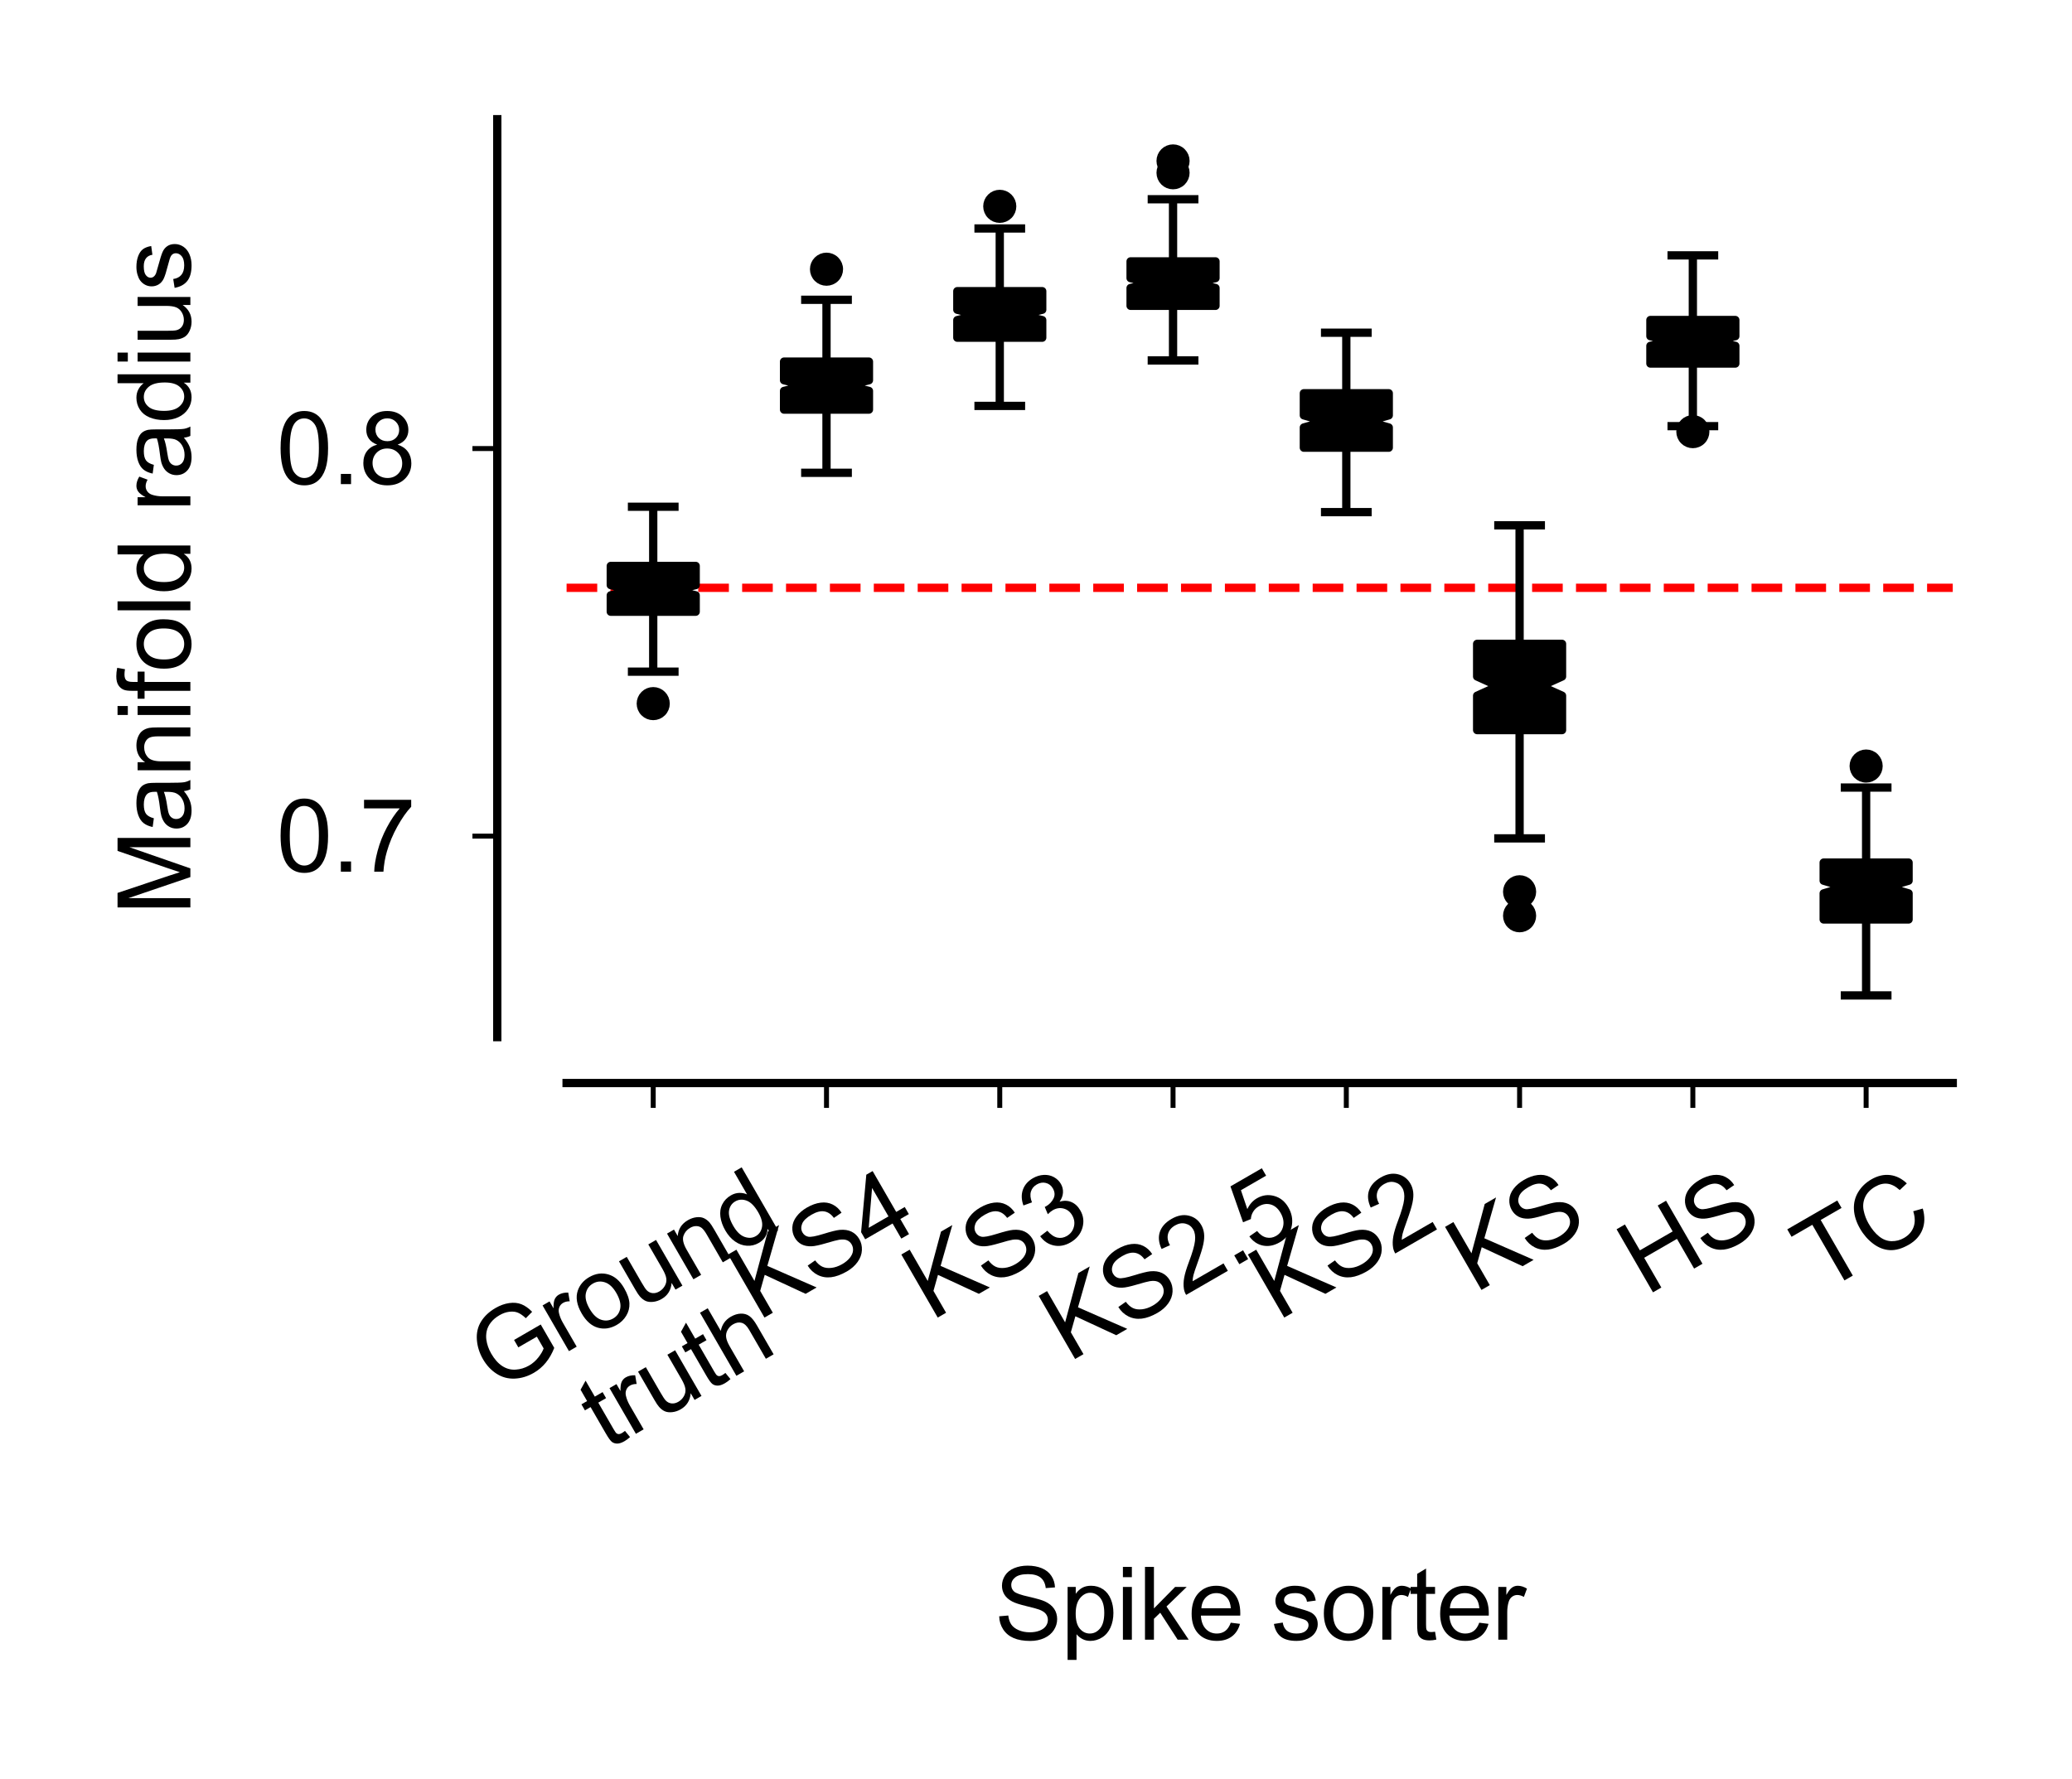 <?xml version="1.0" encoding="utf-8" standalone="no"?>
<!DOCTYPE svg PUBLIC "-//W3C//DTD SVG 1.1//EN"
  "http://www.w3.org/Graphics/SVG/1.1/DTD/svg11.dtd">
<svg xmlns:xlink="http://www.w3.org/1999/xlink" width="125.112pt" height="107.426pt" viewBox="0 0 125.112 107.426" xmlns="http://www.w3.org/2000/svg" version="1.1">
 <defs>
  <style type="text/css">*{stroke-linejoin: round; stroke-linecap: butt}</style>
 </defs>
 <g id="figure_1">
  <g id="patch_1">
   <path d="M 0 107.426 
L 125.112 107.426 
L 125.112 0 
L 0 0 
L 0 107.426 
z
" style="fill: none"/>
  </g>
  <g id="axes_1">
   <g id="patch_2">
    <path d="M 34.212 62.64 
L 117.912 62.64 
L 117.912 7.2 
L 34.212 7.2 
L 34.212 62.64 
z
" style="fill: none"/>
   </g>
   <g id="matplotlib.axis_1">
    <g id="xtick_1">
     <g id="line2d_1">
      <defs>
       <path id="mae235dacd7" d="M 0 0 
L 0 1.5 
" style="stroke: #000000; stroke-width: 0.3"/>
      </defs>
      <g>
       <use xlink:href="#mae235dacd7" x="39.443" y="65.412" style="stroke: #000000; stroke-width: 0.3"/>
      </g>
     </g>
     <g id="text_1">
      <!-- Ground -->
      <g transform="translate(29.967 84.137) rotate(-30) scale(0.06 -0.06)">
       <defs>
        <path id="ArialMT-47" d="M 2638 1797 
L 2638 2334 
L 4578 2338 
L 4578 638 
Q 4131 281 3656 101 
Q 3181 -78 2681 -78 
Q 2006 -78 1454 211 
Q 903 500 622 1047 
Q 341 1594 341 2269 
Q 341 2938 620 3517 
Q 900 4097 1425 4378 
Q 1950 4659 2634 4659 
Q 3131 4659 3532 4498 
Q 3934 4338 4162 4050 
Q 4391 3763 4509 3300 
L 3963 3150 
Q 3859 3500 3706 3700 
Q 3553 3900 3268 4020 
Q 2984 4141 2638 4141 
Q 2222 4141 1919 4014 
Q 1616 3888 1430 3681 
Q 1244 3475 1141 3228 
Q 966 2803 966 2306 
Q 966 1694 1177 1281 
Q 1388 869 1791 669 
Q 2194 469 2647 469 
Q 3041 469 3416 620 
Q 3791 772 3984 944 
L 3984 1797 
L 2638 1797 
z
" transform="scale(0.016)"/>
        <path id="ArialMT-72" d="M 416 0 
L 416 3319 
L 922 3319 
L 922 2816 
Q 1116 3169 1280 3281 
Q 1444 3394 1641 3394 
Q 1925 3394 2219 3213 
L 2025 2691 
Q 1819 2813 1613 2813 
Q 1428 2813 1281 2702 
Q 1134 2591 1072 2394 
Q 978 2094 978 1738 
L 978 0 
L 416 0 
z
" transform="scale(0.016)"/>
        <path id="ArialMT-6f" d="M 213 1659 
Q 213 2581 725 3025 
Q 1153 3394 1769 3394 
Q 2453 3394 2887 2945 
Q 3322 2497 3322 1706 
Q 3322 1066 3130 698 
Q 2938 331 2570 128 
Q 2203 -75 1769 -75 
Q 1072 -75 642 372 
Q 213 819 213 1659 
z
M 791 1659 
Q 791 1022 1069 705 
Q 1347 388 1769 388 
Q 2188 388 2466 706 
Q 2744 1025 2744 1678 
Q 2744 2294 2464 2611 
Q 2184 2928 1769 2928 
Q 1347 2928 1069 2612 
Q 791 2297 791 1659 
z
" transform="scale(0.016)"/>
        <path id="ArialMT-75" d="M 2597 0 
L 2597 488 
Q 2209 -75 1544 -75 
Q 1250 -75 995 37 
Q 741 150 617 320 
Q 494 491 444 738 
Q 409 903 409 1263 
L 409 3319 
L 972 3319 
L 972 1478 
Q 972 1038 1006 884 
Q 1059 663 1231 536 
Q 1403 409 1656 409 
Q 1909 409 2131 539 
Q 2353 669 2445 892 
Q 2538 1116 2538 1541 
L 2538 3319 
L 3100 3319 
L 3100 0 
L 2597 0 
z
" transform="scale(0.016)"/>
        <path id="ArialMT-6e" d="M 422 0 
L 422 3319 
L 928 3319 
L 928 2847 
Q 1294 3394 1984 3394 
Q 2284 3394 2536 3286 
Q 2788 3178 2913 3003 
Q 3038 2828 3088 2588 
Q 3119 2431 3119 2041 
L 3119 0 
L 2556 0 
L 2556 2019 
Q 2556 2363 2490 2533 
Q 2425 2703 2258 2804 
Q 2091 2906 1866 2906 
Q 1506 2906 1245 2678 
Q 984 2450 984 1813 
L 984 0 
L 422 0 
z
" transform="scale(0.016)"/>
        <path id="ArialMT-64" d="M 2575 0 
L 2575 419 
Q 2259 -75 1647 -75 
Q 1250 -75 917 144 
Q 584 363 401 755 
Q 219 1147 219 1656 
Q 219 2153 384 2558 
Q 550 2963 881 3178 
Q 1213 3394 1622 3394 
Q 1922 3394 2156 3267 
Q 2391 3141 2538 2938 
L 2538 4581 
L 3097 4581 
L 3097 0 
L 2575 0 
z
M 797 1656 
Q 797 1019 1065 703 
Q 1334 388 1700 388 
Q 2069 388 2326 689 
Q 2584 991 2584 1609 
Q 2584 2291 2321 2609 
Q 2059 2928 1675 2928 
Q 1300 2928 1048 2622 
Q 797 2316 797 1656 
z
" transform="scale(0.016)"/>
       </defs>
       <use xlink:href="#ArialMT-47"/>
       <use xlink:href="#ArialMT-72" x="77.783"/>
       <use xlink:href="#ArialMT-6f" x="111.084"/>
       <use xlink:href="#ArialMT-75" x="166.699"/>
       <use xlink:href="#ArialMT-6e" x="222.314"/>
       <use xlink:href="#ArialMT-64" x="277.93"/>
      </g>
      <!-- truth -->
      <g transform="translate(36.607 87.631) rotate(-30) scale(0.06 -0.06)">
       <defs>
        <path id="ArialMT-74" d="M 1650 503 
L 1731 6 
Q 1494 -44 1306 -44 
Q 1000 -44 831 53 
Q 663 150 594 308 
Q 525 466 525 972 
L 525 2881 
L 113 2881 
L 113 3319 
L 525 3319 
L 525 4141 
L 1084 4478 
L 1084 3319 
L 1650 3319 
L 1650 2881 
L 1084 2881 
L 1084 941 
Q 1084 700 1114 631 
Q 1144 563 1211 522 
Q 1278 481 1403 481 
Q 1497 481 1650 503 
z
" transform="scale(0.016)"/>
        <path id="ArialMT-68" d="M 422 0 
L 422 4581 
L 984 4581 
L 984 2938 
Q 1378 3394 1978 3394 
Q 2347 3394 2619 3248 
Q 2891 3103 3008 2847 
Q 3125 2591 3125 2103 
L 3125 0 
L 2563 0 
L 2563 2103 
Q 2563 2525 2380 2717 
Q 2197 2909 1863 2909 
Q 1613 2909 1392 2779 
Q 1172 2650 1078 2428 
Q 984 2206 984 1816 
L 984 0 
L 422 0 
z
" transform="scale(0.016)"/>
       </defs>
       <use xlink:href="#ArialMT-74"/>
       <use xlink:href="#ArialMT-72" x="27.783"/>
       <use xlink:href="#ArialMT-75" x="61.084"/>
       <use xlink:href="#ArialMT-74" x="116.699"/>
       <use xlink:href="#ArialMT-68" x="144.482"/>
      </g>
     </g>
    </g>
    <g id="xtick_2">
     <g id="line2d_2">
      <g>
       <use xlink:href="#mae235dacd7" x="49.906" y="65.412" style="stroke: #000000; stroke-width: 0.3"/>
      </g>
     </g>
     <g id="text_2">
      <!-- KS4 -->
      <g transform="translate(45.771 79.802) rotate(-30) scale(0.06 -0.06)">
       <defs>
        <path id="ArialMT-4b" d="M 469 0 
L 469 4581 
L 1075 4581 
L 1075 2309 
L 3350 4581 
L 4172 4581 
L 2250 2725 
L 4256 0 
L 3456 0 
L 1825 2319 
L 1075 1588 
L 1075 0 
L 469 0 
z
" transform="scale(0.016)"/>
        <path id="ArialMT-53" d="M 288 1472 
L 859 1522 
Q 900 1178 1048 958 
Q 1197 738 1509 602 
Q 1822 466 2213 466 
Q 2559 466 2825 569 
Q 3091 672 3220 851 
Q 3350 1031 3350 1244 
Q 3350 1459 3225 1620 
Q 3100 1781 2813 1891 
Q 2628 1963 1997 2114 
Q 1366 2266 1113 2400 
Q 784 2572 623 2826 
Q 463 3081 463 3397 
Q 463 3744 659 4045 
Q 856 4347 1234 4503 
Q 1613 4659 2075 4659 
Q 2584 4659 2973 4495 
Q 3363 4331 3572 4012 
Q 3781 3694 3797 3291 
L 3216 3247 
Q 3169 3681 2898 3903 
Q 2628 4125 2100 4125 
Q 1550 4125 1298 3923 
Q 1047 3722 1047 3438 
Q 1047 3191 1225 3031 
Q 1400 2872 2139 2705 
Q 2878 2538 3153 2413 
Q 3553 2228 3743 1945 
Q 3934 1663 3934 1294 
Q 3934 928 3725 604 
Q 3516 281 3123 101 
Q 2731 -78 2241 -78 
Q 1619 -78 1198 103 
Q 778 284 539 648 
Q 300 1013 288 1472 
z
" transform="scale(0.016)"/>
        <path id="ArialMT-34" d="M 2069 0 
L 2069 1097 
L 81 1097 
L 81 1613 
L 2172 4581 
L 2631 4581 
L 2631 1613 
L 3250 1613 
L 3250 1097 
L 2631 1097 
L 2631 0 
L 2069 0 
z
M 2069 1613 
L 2069 3678 
L 634 1613 
L 2069 1613 
z
" transform="scale(0.016)"/>
       </defs>
       <use xlink:href="#ArialMT-4b"/>
       <use xlink:href="#ArialMT-53" x="66.699"/>
       <use xlink:href="#ArialMT-34" x="133.398"/>
      </g>
     </g>
    </g>
    <g id="xtick_3">
     <g id="line2d_3">
      <g>
       <use xlink:href="#mae235dacd7" x="60.368" y="65.412" style="stroke: #000000; stroke-width: 0.3"/>
      </g>
     </g>
     <g id="text_3">
      <!-- KS3 -->
      <g transform="translate(56.233 79.802) rotate(-30) scale(0.06 -0.06)">
       <defs>
        <path id="ArialMT-33" d="M 269 1209 
L 831 1284 
Q 928 806 1161 595 
Q 1394 384 1728 384 
Q 2125 384 2398 659 
Q 2672 934 2672 1341 
Q 2672 1728 2419 1979 
Q 2166 2231 1775 2231 
Q 1616 2231 1378 2169 
L 1441 2663 
Q 1497 2656 1531 2656 
Q 1891 2656 2178 2843 
Q 2466 3031 2466 3422 
Q 2466 3731 2256 3934 
Q 2047 4138 1716 4138 
Q 1388 4138 1169 3931 
Q 950 3725 888 3313 
L 325 3413 
Q 428 3978 793 4289 
Q 1159 4600 1703 4600 
Q 2078 4600 2393 4439 
Q 2709 4278 2876 4000 
Q 3044 3722 3044 3409 
Q 3044 3113 2884 2869 
Q 2725 2625 2413 2481 
Q 2819 2388 3044 2092 
Q 3269 1797 3269 1353 
Q 3269 753 2831 336 
Q 2394 -81 1725 -81 
Q 1122 -81 723 278 
Q 325 638 269 1209 
z
" transform="scale(0.016)"/>
       </defs>
       <use xlink:href="#ArialMT-4b"/>
       <use xlink:href="#ArialMT-53" x="66.699"/>
       <use xlink:href="#ArialMT-33" x="133.398"/>
      </g>
     </g>
    </g>
    <g id="xtick_4">
     <g id="line2d_4">
      <g>
       <use xlink:href="#mae235dacd7" x="70.831" y="65.412" style="stroke: #000000; stroke-width: 0.3"/>
      </g>
     </g>
     <g id="text_4">
      <!-- KS2.5 -->
      <g transform="translate(64.529 82.303) rotate(-30) scale(0.06 -0.06)">
       <defs>
        <path id="ArialMT-32" d="M 3222 541 
L 3222 0 
L 194 0 
Q 188 203 259 391 
Q 375 700 629 1000 
Q 884 1300 1366 1694 
Q 2113 2306 2375 2664 
Q 2638 3022 2638 3341 
Q 2638 3675 2398 3904 
Q 2159 4134 1775 4134 
Q 1369 4134 1125 3890 
Q 881 3647 878 3216 
L 300 3275 
Q 359 3922 746 4261 
Q 1134 4600 1788 4600 
Q 2447 4600 2831 4234 
Q 3216 3869 3216 3328 
Q 3216 3053 3103 2787 
Q 2991 2522 2730 2228 
Q 2469 1934 1863 1422 
Q 1356 997 1212 845 
Q 1069 694 975 541 
L 3222 541 
z
" transform="scale(0.016)"/>
        <path id="ArialMT-2e" d="M 581 0 
L 581 641 
L 1222 641 
L 1222 0 
L 581 0 
z
" transform="scale(0.016)"/>
        <path id="ArialMT-35" d="M 266 1200 
L 856 1250 
Q 922 819 1161 601 
Q 1400 384 1738 384 
Q 2144 384 2425 690 
Q 2706 997 2706 1503 
Q 2706 1984 2436 2262 
Q 2166 2541 1728 2541 
Q 1456 2541 1237 2417 
Q 1019 2294 894 2097 
L 366 2166 
L 809 4519 
L 3088 4519 
L 3088 3981 
L 1259 3981 
L 1013 2750 
Q 1425 3038 1878 3038 
Q 2478 3038 2890 2622 
Q 3303 2206 3303 1553 
Q 3303 931 2941 478 
Q 2500 -78 1738 -78 
Q 1113 -78 717 272 
Q 322 622 266 1200 
z
" transform="scale(0.016)"/>
       </defs>
       <use xlink:href="#ArialMT-4b"/>
       <use xlink:href="#ArialMT-53" x="66.699"/>
       <use xlink:href="#ArialMT-32" x="133.398"/>
       <use xlink:href="#ArialMT-2e" x="189.014"/>
       <use xlink:href="#ArialMT-35" x="216.797"/>
      </g>
     </g>
    </g>
    <g id="xtick_5">
     <g id="line2d_5">
      <g>
       <use xlink:href="#mae235dacd7" x="81.293" y="65.412" style="stroke: #000000; stroke-width: 0.3"/>
      </g>
     </g>
     <g id="text_5">
      <!-- KS2 -->
      <g transform="translate(77.158 79.802) rotate(-30) scale(0.06 -0.06)">
       <use xlink:href="#ArialMT-4b"/>
       <use xlink:href="#ArialMT-53" x="66.699"/>
       <use xlink:href="#ArialMT-32" x="133.398"/>
      </g>
     </g>
    </g>
    <g id="xtick_6">
     <g id="line2d_6">
      <g>
       <use xlink:href="#mae235dacd7" x="91.756" y="65.412" style="stroke: #000000; stroke-width: 0.3"/>
      </g>
     </g>
     <g id="text_6">
      <!-- KS -->
      <g transform="translate(89.065 78.133) rotate(-30) scale(0.06 -0.06)">
       <use xlink:href="#ArialMT-4b"/>
       <use xlink:href="#ArialMT-53" x="66.699"/>
      </g>
     </g>
    </g>
    <g id="xtick_7">
     <g id="line2d_7">
      <g>
       <use xlink:href="#mae235dacd7" x="102.218" y="65.412" style="stroke: #000000; stroke-width: 0.3"/>
      </g>
     </g>
     <g id="text_7">
      <!-- HS -->
      <g transform="translate(99.385 78.299) rotate(-30) scale(0.06 -0.06)">
       <defs>
        <path id="ArialMT-48" d="M 513 0 
L 513 4581 
L 1119 4581 
L 1119 2700 
L 3500 2700 
L 3500 4581 
L 4106 4581 
L 4106 0 
L 3500 0 
L 3500 2159 
L 1119 2159 
L 1119 0 
L 513 0 
z
" transform="scale(0.016)"/>
       </defs>
       <use xlink:href="#ArialMT-48"/>
       <use xlink:href="#ArialMT-53" x="72.217"/>
      </g>
     </g>
    </g>
    <g id="xtick_8">
     <g id="line2d_8">
      <g>
       <use xlink:href="#mae235dacd7" x="112.681" y="65.412" style="stroke: #000000; stroke-width: 0.3"/>
      </g>
     </g>
     <g id="text_8">
      <!-- TC -->
      <g transform="translate(109.993 78.13) rotate(-30) scale(0.06 -0.06)">
       <defs>
        <path id="ArialMT-54" d="M 1659 0 
L 1659 4041 
L 150 4041 
L 150 4581 
L 3781 4581 
L 3781 4041 
L 2266 4041 
L 2266 0 
L 1659 0 
z
" transform="scale(0.016)"/>
        <path id="ArialMT-43" d="M 3763 1606 
L 4369 1453 
Q 4178 706 3683 314 
Q 3188 -78 2472 -78 
Q 1731 -78 1267 223 
Q 803 525 561 1097 
Q 319 1669 319 2325 
Q 319 3041 592 3573 
Q 866 4106 1370 4382 
Q 1875 4659 2481 4659 
Q 3169 4659 3637 4309 
Q 4106 3959 4291 3325 
L 3694 3184 
Q 3534 3684 3231 3912 
Q 2928 4141 2469 4141 
Q 1941 4141 1586 3887 
Q 1231 3634 1087 3207 
Q 944 2781 944 2328 
Q 944 1744 1114 1308 
Q 1284 872 1643 656 
Q 2003 441 2422 441 
Q 2931 441 3284 734 
Q 3638 1028 3763 1606 
z
" transform="scale(0.016)"/>
       </defs>
       <use xlink:href="#ArialMT-54"/>
       <use xlink:href="#ArialMT-43" x="61.084"/>
      </g>
     </g>
    </g>
    <g id="text_9">
     <!-- Spike sorter -->
     <g transform="translate(60.057 99.033) scale(0.06 -0.06)">
      <defs>
       <path id="ArialMT-70" d="M 422 -1272 
L 422 3319 
L 934 3319 
L 934 2888 
Q 1116 3141 1344 3267 
Q 1572 3394 1897 3394 
Q 2322 3394 2647 3175 
Q 2972 2956 3137 2557 
Q 3303 2159 3303 1684 
Q 3303 1175 3120 767 
Q 2938 359 2589 142 
Q 2241 -75 1856 -75 
Q 1575 -75 1351 44 
Q 1128 163 984 344 
L 984 -1272 
L 422 -1272 
z
M 931 1641 
Q 931 1000 1190 694 
Q 1450 388 1819 388 
Q 2194 388 2461 705 
Q 2728 1022 2728 1688 
Q 2728 2322 2467 2637 
Q 2206 2953 1844 2953 
Q 1484 2953 1207 2617 
Q 931 2281 931 1641 
z
" transform="scale(0.016)"/>
       <path id="ArialMT-69" d="M 425 3934 
L 425 4581 
L 988 4581 
L 988 3934 
L 425 3934 
z
M 425 0 
L 425 3319 
L 988 3319 
L 988 0 
L 425 0 
z
" transform="scale(0.016)"/>
       <path id="ArialMT-6b" d="M 425 0 
L 425 4581 
L 988 4581 
L 988 1969 
L 2319 3319 
L 3047 3319 
L 1778 2088 
L 3175 0 
L 2481 0 
L 1384 1697 
L 988 1316 
L 988 0 
L 425 0 
z
" transform="scale(0.016)"/>
       <path id="ArialMT-65" d="M 2694 1069 
L 3275 997 
Q 3138 488 2766 206 
Q 2394 -75 1816 -75 
Q 1088 -75 661 373 
Q 234 822 234 1631 
Q 234 2469 665 2931 
Q 1097 3394 1784 3394 
Q 2450 3394 2872 2941 
Q 3294 2488 3294 1666 
Q 3294 1616 3291 1516 
L 816 1516 
Q 847 969 1125 678 
Q 1403 388 1819 388 
Q 2128 388 2347 550 
Q 2566 713 2694 1069 
z
M 847 1978 
L 2700 1978 
Q 2663 2397 2488 2606 
Q 2219 2931 1791 2931 
Q 1403 2931 1139 2672 
Q 875 2413 847 1978 
z
" transform="scale(0.016)"/>
       <path id="ArialMT-20" transform="scale(0.016)"/>
       <path id="ArialMT-73" d="M 197 991 
L 753 1078 
Q 800 744 1014 566 
Q 1228 388 1613 388 
Q 2000 388 2187 545 
Q 2375 703 2375 916 
Q 2375 1106 2209 1216 
Q 2094 1291 1634 1406 
Q 1016 1563 777 1677 
Q 538 1791 414 1992 
Q 291 2194 291 2438 
Q 291 2659 392 2848 
Q 494 3038 669 3163 
Q 800 3259 1026 3326 
Q 1253 3394 1513 3394 
Q 1903 3394 2198 3281 
Q 2494 3169 2634 2976 
Q 2775 2784 2828 2463 
L 2278 2388 
Q 2241 2644 2061 2787 
Q 1881 2931 1553 2931 
Q 1166 2931 1000 2803 
Q 834 2675 834 2503 
Q 834 2394 903 2306 
Q 972 2216 1119 2156 
Q 1203 2125 1616 2013 
Q 2213 1853 2448 1751 
Q 2684 1650 2818 1456 
Q 2953 1263 2953 975 
Q 2953 694 2789 445 
Q 2625 197 2315 61 
Q 2006 -75 1616 -75 
Q 969 -75 630 194 
Q 291 463 197 991 
z
" transform="scale(0.016)"/>
      </defs>
      <use xlink:href="#ArialMT-53"/>
      <use xlink:href="#ArialMT-70" x="66.699"/>
      <use xlink:href="#ArialMT-69" x="122.314"/>
      <use xlink:href="#ArialMT-6b" x="144.531"/>
      <use xlink:href="#ArialMT-65" x="194.531"/>
      <use xlink:href="#ArialMT-20" x="250.146"/>
      <use xlink:href="#ArialMT-73" x="277.93"/>
      <use xlink:href="#ArialMT-6f" x="327.93"/>
      <use xlink:href="#ArialMT-72" x="383.545"/>
      <use xlink:href="#ArialMT-74" x="416.846"/>
      <use xlink:href="#ArialMT-65" x="444.629"/>
      <use xlink:href="#ArialMT-72" x="500.244"/>
     </g>
    </g>
   </g>
   <g id="matplotlib.axis_2">
    <g id="ytick_1">
     <g id="line2d_9">
      <defs>
       <path id="m7bc26a3768" d="M 0 0 
L -1.5 0 
" style="stroke: #000000; stroke-width: 0.3"/>
      </defs>
      <g>
       <use xlink:href="#m7bc26a3768" x="30.027" y="50.498" style="stroke: #000000; stroke-width: 0.3"/>
      </g>
     </g>
     <g id="text_10">
      <!-- 0.7 -->
      <g transform="translate(16.687 52.646) scale(0.06 -0.06)">
       <defs>
        <path id="ArialMT-30" d="M 266 2259 
Q 266 3072 433 3567 
Q 600 4063 929 4331 
Q 1259 4600 1759 4600 
Q 2128 4600 2406 4451 
Q 2684 4303 2865 4023 
Q 3047 3744 3150 3342 
Q 3253 2941 3253 2259 
Q 3253 1453 3087 958 
Q 2922 463 2592 192 
Q 2263 -78 1759 -78 
Q 1097 -78 719 397 
Q 266 969 266 2259 
z
M 844 2259 
Q 844 1131 1108 757 
Q 1372 384 1759 384 
Q 2147 384 2411 759 
Q 2675 1134 2675 2259 
Q 2675 3391 2411 3762 
Q 2147 4134 1753 4134 
Q 1366 4134 1134 3806 
Q 844 3388 844 2259 
z
" transform="scale(0.016)"/>
        <path id="ArialMT-37" d="M 303 3981 
L 303 4522 
L 3269 4522 
L 3269 4084 
Q 2831 3619 2401 2847 
Q 1972 2075 1738 1259 
Q 1569 684 1522 0 
L 944 0 
Q 953 541 1156 1306 
Q 1359 2072 1739 2783 
Q 2119 3494 2547 3981 
L 303 3981 
z
" transform="scale(0.016)"/>
       </defs>
       <use xlink:href="#ArialMT-30"/>
       <use xlink:href="#ArialMT-2e" x="55.615"/>
       <use xlink:href="#ArialMT-37" x="83.398"/>
      </g>
     </g>
    </g>
    <g id="ytick_2">
     <g id="line2d_10">
      <g>
       <use xlink:href="#m7bc26a3768" x="30.027" y="27.092" style="stroke: #000000; stroke-width: 0.3"/>
      </g>
     </g>
     <g id="text_11">
      <!-- 0.8 -->
      <g transform="translate(16.687 29.239) scale(0.06 -0.06)">
       <defs>
        <path id="ArialMT-38" d="M 1131 2484 
Q 781 2613 612 2850 
Q 444 3088 444 3419 
Q 444 3919 803 4259 
Q 1163 4600 1759 4600 
Q 2359 4600 2725 4251 
Q 3091 3903 3091 3403 
Q 3091 3084 2923 2848 
Q 2756 2613 2416 2484 
Q 2838 2347 3058 2040 
Q 3278 1734 3278 1309 
Q 3278 722 2862 322 
Q 2447 -78 1769 -78 
Q 1091 -78 675 323 
Q 259 725 259 1325 
Q 259 1772 486 2073 
Q 713 2375 1131 2484 
z
M 1019 3438 
Q 1019 3113 1228 2906 
Q 1438 2700 1772 2700 
Q 2097 2700 2305 2904 
Q 2513 3109 2513 3406 
Q 2513 3716 2298 3927 
Q 2084 4138 1766 4138 
Q 1444 4138 1231 3931 
Q 1019 3725 1019 3438 
z
M 838 1322 
Q 838 1081 952 856 
Q 1066 631 1291 507 
Q 1516 384 1775 384 
Q 2178 384 2440 643 
Q 2703 903 2703 1303 
Q 2703 1709 2433 1975 
Q 2163 2241 1756 2241 
Q 1359 2241 1098 1978 
Q 838 1716 838 1322 
z
" transform="scale(0.016)"/>
       </defs>
       <use xlink:href="#ArialMT-30"/>
       <use xlink:href="#ArialMT-2e" x="55.615"/>
       <use xlink:href="#ArialMT-38" x="83.398"/>
      </g>
     </g>
    </g>
    <g id="text_12">
     <!-- Manifold radius -->
     <g transform="translate(11.495 55.262) rotate(-90) scale(0.06 -0.06)">
      <defs>
       <path id="ArialMT-4d" d="M 475 0 
L 475 4581 
L 1388 4581 
L 2472 1338 
Q 2622 884 2691 659 
Q 2769 909 2934 1394 
L 4031 4581 
L 4847 4581 
L 4847 0 
L 4263 0 
L 4263 3834 
L 2931 0 
L 2384 0 
L 1059 3900 
L 1059 0 
L 475 0 
z
" transform="scale(0.016)"/>
       <path id="ArialMT-61" d="M 2588 409 
Q 2275 144 1986 34 
Q 1697 -75 1366 -75 
Q 819 -75 525 192 
Q 231 459 231 875 
Q 231 1119 342 1320 
Q 453 1522 633 1644 
Q 813 1766 1038 1828 
Q 1203 1872 1538 1913 
Q 2219 1994 2541 2106 
Q 2544 2222 2544 2253 
Q 2544 2597 2384 2738 
Q 2169 2928 1744 2928 
Q 1347 2928 1158 2789 
Q 969 2650 878 2297 
L 328 2372 
Q 403 2725 575 2942 
Q 747 3159 1072 3276 
Q 1397 3394 1825 3394 
Q 2250 3394 2515 3294 
Q 2781 3194 2906 3042 
Q 3031 2891 3081 2659 
Q 3109 2516 3109 2141 
L 3109 1391 
Q 3109 606 3145 398 
Q 3181 191 3288 0 
L 2700 0 
Q 2613 175 2588 409 
z
M 2541 1666 
Q 2234 1541 1622 1453 
Q 1275 1403 1131 1340 
Q 988 1278 909 1158 
Q 831 1038 831 891 
Q 831 666 1001 516 
Q 1172 366 1500 366 
Q 1825 366 2078 508 
Q 2331 650 2450 897 
Q 2541 1088 2541 1459 
L 2541 1666 
z
" transform="scale(0.016)"/>
       <path id="ArialMT-66" d="M 556 0 
L 556 2881 
L 59 2881 
L 59 3319 
L 556 3319 
L 556 3672 
Q 556 4006 616 4169 
Q 697 4388 901 4523 
Q 1106 4659 1475 4659 
Q 1713 4659 2000 4603 
L 1916 4113 
Q 1741 4144 1584 4144 
Q 1328 4144 1222 4034 
Q 1116 3925 1116 3625 
L 1116 3319 
L 1763 3319 
L 1763 2881 
L 1116 2881 
L 1116 0 
L 556 0 
z
" transform="scale(0.016)"/>
       <path id="ArialMT-6c" d="M 409 0 
L 409 4581 
L 972 4581 
L 972 0 
L 409 0 
z
" transform="scale(0.016)"/>
      </defs>
      <use xlink:href="#ArialMT-4d"/>
      <use xlink:href="#ArialMT-61" x="83.301"/>
      <use xlink:href="#ArialMT-6e" x="138.916"/>
      <use xlink:href="#ArialMT-69" x="194.531"/>
      <use xlink:href="#ArialMT-66" x="216.748"/>
      <use xlink:href="#ArialMT-6f" x="244.531"/>
      <use xlink:href="#ArialMT-6c" x="300.146"/>
      <use xlink:href="#ArialMT-64" x="322.363"/>
      <use xlink:href="#ArialMT-20" x="377.979"/>
      <use xlink:href="#ArialMT-72" x="405.762"/>
      <use xlink:href="#ArialMT-61" x="439.062"/>
      <use xlink:href="#ArialMT-64" x="494.678"/>
      <use xlink:href="#ArialMT-69" x="550.293"/>
      <use xlink:href="#ArialMT-75" x="572.51"/>
      <use xlink:href="#ArialMT-73" x="628.125"/>
     </g>
    </g>
   </g>
   <g id="LineCollection_1">
    <path d="M 34.212 35.503 
L 117.912 35.503 
" clip-path="url(#p0dcf4e0f41)" style="fill: none; stroke-dasharray: 1.85,0.8; stroke-dashoffset: 0; stroke: #ff0000; stroke-width: 0.5"/>
   </g>
   <g id="patch_3">
    <path d="M 36.88 36.946 
L 42.007 36.946 
L 42.007 35.953 
L 40.725 35.646 
L 42.007 35.339 
L 42.007 34.18 
L 36.88 34.18 
L 36.88 35.339 
L 38.162 35.646 
L 36.88 35.953 
L 36.88 36.946 
z
" clip-path="url(#p0dcf4e0f41)" style="stroke: #000000; stroke-width: 0.5; stroke-linejoin: miter"/>
   </g>
   <g id="line2d_11">
    <path d="M 39.443 36.946 
L 39.443 40.565 
" clip-path="url(#p0dcf4e0f41)" style="fill: none; stroke: #000000; stroke-width: 0.5"/>
   </g>
   <g id="line2d_12">
    <path d="M 39.443 34.18 
L 39.443 30.606 
" clip-path="url(#p0dcf4e0f41)" style="fill: none; stroke: #000000; stroke-width: 0.5"/>
   </g>
   <g id="line2d_13">
    <path d="M 38.162 40.565 
L 40.725 40.565 
" clip-path="url(#p0dcf4e0f41)" style="fill: none; stroke: #000000; stroke-width: 0.5; stroke-linecap: square"/>
   </g>
   <g id="line2d_14">
    <path d="M 38.162 30.606 
L 40.725 30.606 
" clip-path="url(#p0dcf4e0f41)" style="fill: none; stroke: #000000; stroke-width: 0.5; stroke-linecap: square"/>
   </g>
   <g id="line2d_15">
    <defs>
     <path id="m5a934c8a94" d="M 0 0.75 
C 0.199 0.75 0.39 0.671 0.53 0.53 
C 0.671 0.39 0.75 0.199 0.75 0 
C 0.75 -0.199 0.671 -0.39 0.53 -0.53 
C 0.39 -0.671 0.199 -0.75 0 -0.75 
C -0.199 -0.75 -0.39 -0.671 -0.53 -0.53 
C -0.671 -0.39 -0.75 -0.199 -0.75 0 
C -0.75 0.199 -0.671 0.39 -0.53 0.53 
C -0.39 0.671 -0.199 0.75 0 0.75 
z
" style="stroke: #000000; stroke-width: 0.5"/>
    </defs>
    <g clip-path="url(#p0dcf4e0f41)">
     <use xlink:href="#m5a934c8a94" x="39.443" y="42.496" style="stroke: #000000; stroke-width: 0.5"/>
    </g>
   </g>
   <g id="patch_4">
    <path d="M 47.343 24.739 
L 52.469 24.739 
L 52.469 23.61 
L 51.188 23.288 
L 52.469 22.966 
L 52.469 21.839 
L 47.343 21.839 
L 47.343 22.966 
L 48.624 23.288 
L 47.343 23.61 
L 47.343 24.739 
z
" clip-path="url(#p0dcf4e0f41)" style="stroke: #000000; stroke-width: 0.5; stroke-linejoin: miter"/>
   </g>
   <g id="line2d_16">
    <path d="M 49.906 24.739 
L 49.906 28.555 
" clip-path="url(#p0dcf4e0f41)" style="fill: none; stroke: #000000; stroke-width: 0.5"/>
   </g>
   <g id="line2d_17">
    <path d="M 49.906 21.839 
L 49.906 18.107 
" clip-path="url(#p0dcf4e0f41)" style="fill: none; stroke: #000000; stroke-width: 0.5"/>
   </g>
   <g id="line2d_18">
    <path d="M 48.624 28.555 
L 51.188 28.555 
" clip-path="url(#p0dcf4e0f41)" style="fill: none; stroke: #000000; stroke-width: 0.5; stroke-linecap: square"/>
   </g>
   <g id="line2d_19">
    <path d="M 48.624 18.107 
L 51.188 18.107 
" clip-path="url(#p0dcf4e0f41)" style="fill: none; stroke: #000000; stroke-width: 0.5; stroke-linecap: square"/>
   </g>
   <g id="line2d_20">
    <g clip-path="url(#p0dcf4e0f41)">
     <use xlink:href="#m5a934c8a94" x="49.906" y="16.259" style="stroke: #000000; stroke-width: 0.5"/>
    </g>
   </g>
   <g id="patch_5">
    <path d="M 57.805 20.396 
L 62.932 20.396 
L 62.932 19.333 
L 61.65 19.021 
L 62.932 18.709 
L 62.932 17.585 
L 57.805 17.585 
L 57.805 18.709 
L 59.087 19.021 
L 57.805 19.333 
L 57.805 20.396 
z
" clip-path="url(#p0dcf4e0f41)" style="stroke: #000000; stroke-width: 0.5; stroke-linejoin: miter"/>
   </g>
   <g id="line2d_21">
    <path d="M 60.368 20.396 
L 60.368 24.516 
" clip-path="url(#p0dcf4e0f41)" style="fill: none; stroke: #000000; stroke-width: 0.5"/>
   </g>
   <g id="line2d_22">
    <path d="M 60.368 17.585 
L 60.368 13.798 
" clip-path="url(#p0dcf4e0f41)" style="fill: none; stroke: #000000; stroke-width: 0.5"/>
   </g>
   <g id="line2d_23">
    <path d="M 59.087 24.516 
L 61.65 24.516 
" clip-path="url(#p0dcf4e0f41)" style="fill: none; stroke: #000000; stroke-width: 0.5; stroke-linecap: square"/>
   </g>
   <g id="line2d_24">
    <path d="M 59.087 13.798 
L 61.65 13.798 
" clip-path="url(#p0dcf4e0f41)" style="fill: none; stroke: #000000; stroke-width: 0.5; stroke-linecap: square"/>
   </g>
   <g id="line2d_25">
    <g clip-path="url(#p0dcf4e0f41)">
     <use xlink:href="#m5a934c8a94" x="60.368" y="12.462" style="stroke: #000000; stroke-width: 0.5"/>
    </g>
   </g>
   <g id="patch_6">
    <path d="M 68.268 18.471 
L 73.394 18.471 
L 73.394 17.394 
L 72.113 17.096 
L 73.394 16.798 
L 73.394 15.786 
L 68.268 15.786 
L 68.268 16.798 
L 69.549 17.096 
L 68.268 17.394 
L 68.268 18.471 
z
" clip-path="url(#p0dcf4e0f41)" style="stroke: #000000; stroke-width: 0.5; stroke-linejoin: miter"/>
   </g>
   <g id="line2d_26">
    <path d="M 70.831 18.471 
L 70.831 21.769 
" clip-path="url(#p0dcf4e0f41)" style="fill: none; stroke: #000000; stroke-width: 0.5"/>
   </g>
   <g id="line2d_27">
    <path d="M 70.831 15.786 
L 70.831 12.034 
" clip-path="url(#p0dcf4e0f41)" style="fill: none; stroke: #000000; stroke-width: 0.5"/>
   </g>
   <g id="line2d_28">
    <path d="M 69.549 21.769 
L 72.113 21.769 
" clip-path="url(#p0dcf4e0f41)" style="fill: none; stroke: #000000; stroke-width: 0.5; stroke-linecap: square"/>
   </g>
   <g id="line2d_29">
    <path d="M 69.549 12.034 
L 72.113 12.034 
" clip-path="url(#p0dcf4e0f41)" style="fill: none; stroke: #000000; stroke-width: 0.5; stroke-linecap: square"/>
   </g>
   <g id="line2d_30">
    <g clip-path="url(#p0dcf4e0f41)">
     <use xlink:href="#m5a934c8a94" x="70.831" y="10.435" style="stroke: #000000; stroke-width: 0.5"/>
     <use xlink:href="#m5a934c8a94" x="70.831" y="9.72" style="stroke: #000000; stroke-width: 0.5"/>
    </g>
   </g>
   <g id="patch_7">
    <path d="M 78.73 27.039 
L 83.857 27.039 
L 83.857 25.818 
L 82.575 25.453 
L 83.857 25.087 
L 83.857 23.751 
L 78.73 23.751 
L 78.73 25.087 
L 80.012 25.453 
L 78.73 25.818 
L 78.73 27.039 
z
" clip-path="url(#p0dcf4e0f41)" style="stroke: #000000; stroke-width: 0.5; stroke-linejoin: miter"/>
   </g>
   <g id="line2d_31">
    <path d="M 81.293 27.039 
L 81.293 30.931 
" clip-path="url(#p0dcf4e0f41)" style="fill: none; stroke: #000000; stroke-width: 0.5"/>
   </g>
   <g id="line2d_32">
    <path d="M 81.293 23.751 
L 81.293 20.096 
" clip-path="url(#p0dcf4e0f41)" style="fill: none; stroke: #000000; stroke-width: 0.5"/>
   </g>
   <g id="line2d_33">
    <path d="M 80.012 30.931 
L 82.575 30.931 
" clip-path="url(#p0dcf4e0f41)" style="fill: none; stroke: #000000; stroke-width: 0.5; stroke-linecap: square"/>
   </g>
   <g id="line2d_34">
    <path d="M 80.012 20.096 
L 82.575 20.096 
" clip-path="url(#p0dcf4e0f41)" style="fill: none; stroke: #000000; stroke-width: 0.5; stroke-linecap: square"/>
   </g>
   <g id="line2d_35"/>
   <g id="patch_8">
    <path d="M 89.193 44.096 
L 94.319 44.096 
L 94.319 42.017 
L 93.038 41.439 
L 94.319 40.86 
L 94.319 38.886 
L 89.193 38.886 
L 89.193 40.86 
L 90.474 41.439 
L 89.193 42.017 
L 89.193 44.096 
z
" clip-path="url(#p0dcf4e0f41)" style="stroke: #000000; stroke-width: 0.5; stroke-linejoin: miter"/>
   </g>
   <g id="line2d_36">
    <path d="M 91.756 44.096 
L 91.756 50.636 
" clip-path="url(#p0dcf4e0f41)" style="fill: none; stroke: #000000; stroke-width: 0.5"/>
   </g>
   <g id="line2d_37">
    <path d="M 91.756 38.886 
L 91.756 31.729 
" clip-path="url(#p0dcf4e0f41)" style="fill: none; stroke: #000000; stroke-width: 0.5"/>
   </g>
   <g id="line2d_38">
    <path d="M 90.474 50.636 
L 93.038 50.636 
" clip-path="url(#p0dcf4e0f41)" style="fill: none; stroke: #000000; stroke-width: 0.5; stroke-linecap: square"/>
   </g>
   <g id="line2d_39">
    <path d="M 90.474 31.729 
L 93.038 31.729 
" clip-path="url(#p0dcf4e0f41)" style="fill: none; stroke: #000000; stroke-width: 0.5; stroke-linecap: square"/>
   </g>
   <g id="line2d_40">
    <g clip-path="url(#p0dcf4e0f41)">
     <use xlink:href="#m5a934c8a94" x="91.756" y="53.86" style="stroke: #000000; stroke-width: 0.5"/>
     <use xlink:href="#m5a934c8a94" x="91.756" y="55.309" style="stroke: #000000; stroke-width: 0.5"/>
    </g>
   </g>
   <g id="patch_9">
    <path d="M 99.655 21.957 
L 104.782 21.957 
L 104.782 20.888 
L 103.5 20.596 
L 104.782 20.304 
L 104.782 19.327 
L 99.655 19.327 
L 99.655 20.304 
L 100.937 20.596 
L 99.655 20.888 
L 99.655 21.957 
z
" clip-path="url(#p0dcf4e0f41)" style="stroke: #000000; stroke-width: 0.5; stroke-linejoin: miter"/>
   </g>
   <g id="line2d_41">
    <path d="M 102.218 21.957 
L 102.218 25.738 
" clip-path="url(#p0dcf4e0f41)" style="fill: none; stroke: #000000; stroke-width: 0.5"/>
   </g>
   <g id="line2d_42">
    <path d="M 102.218 19.327 
L 102.218 15.425 
" clip-path="url(#p0dcf4e0f41)" style="fill: none; stroke: #000000; stroke-width: 0.5"/>
   </g>
   <g id="line2d_43">
    <path d="M 100.937 25.738 
L 103.5 25.738 
" clip-path="url(#p0dcf4e0f41)" style="fill: none; stroke: #000000; stroke-width: 0.5; stroke-linecap: square"/>
   </g>
   <g id="line2d_44">
    <path d="M 100.937 15.425 
L 103.5 15.425 
" clip-path="url(#p0dcf4e0f41)" style="fill: none; stroke: #000000; stroke-width: 0.5; stroke-linecap: square"/>
   </g>
   <g id="line2d_45">
    <g clip-path="url(#p0dcf4e0f41)">
     <use xlink:href="#m5a934c8a94" x="102.218" y="26.07" style="stroke: #000000; stroke-width: 0.5"/>
    </g>
   </g>
   <g id="patch_10">
    <path d="M 110.118 55.534 
L 115.244 55.534 
L 115.244 53.956 
L 113.963 53.574 
L 115.244 53.192 
L 115.244 52.096 
L 110.118 52.096 
L 110.118 53.192 
L 111.399 53.574 
L 110.118 53.956 
L 110.118 55.534 
z
" clip-path="url(#p0dcf4e0f41)" style="stroke: #000000; stroke-width: 0.5; stroke-linejoin: miter"/>
   </g>
   <g id="line2d_46">
    <path d="M 112.681 55.534 
L 112.681 60.12 
" clip-path="url(#p0dcf4e0f41)" style="fill: none; stroke: #000000; stroke-width: 0.5"/>
   </g>
   <g id="line2d_47">
    <path d="M 112.681 52.096 
L 112.681 47.565 
" clip-path="url(#p0dcf4e0f41)" style="fill: none; stroke: #000000; stroke-width: 0.5"/>
   </g>
   <g id="line2d_48">
    <path d="M 111.399 60.12 
L 113.963 60.12 
" clip-path="url(#p0dcf4e0f41)" style="fill: none; stroke: #000000; stroke-width: 0.5; stroke-linecap: square"/>
   </g>
   <g id="line2d_49">
    <path d="M 111.399 47.565 
L 113.963 47.565 
" clip-path="url(#p0dcf4e0f41)" style="fill: none; stroke: #000000; stroke-width: 0.5; stroke-linecap: square"/>
   </g>
   <g id="line2d_50">
    <g clip-path="url(#p0dcf4e0f41)">
     <use xlink:href="#m5a934c8a94" x="112.681" y="46.267" style="stroke: #000000; stroke-width: 0.5"/>
    </g>
   </g>
   <g id="line2d_51">
    <path d="M 38.162 35.646 
L 40.725 35.646 
" clip-path="url(#p0dcf4e0f41)" style="fill: none; stroke: #000000; stroke-width: 0.5"/>
   </g>
   <g id="line2d_52">
    <path d="M 48.624 23.288 
L 51.188 23.288 
" clip-path="url(#p0dcf4e0f41)" style="fill: none; stroke: #000000; stroke-width: 0.5"/>
   </g>
   <g id="line2d_53">
    <path d="M 59.087 19.021 
L 61.65 19.021 
" clip-path="url(#p0dcf4e0f41)" style="fill: none; stroke: #000000; stroke-width: 0.5"/>
   </g>
   <g id="line2d_54">
    <path d="M 69.549 17.096 
L 72.113 17.096 
" clip-path="url(#p0dcf4e0f41)" style="fill: none; stroke: #000000; stroke-width: 0.5"/>
   </g>
   <g id="line2d_55">
    <path d="M 80.012 25.453 
L 82.575 25.453 
" clip-path="url(#p0dcf4e0f41)" style="fill: none; stroke: #000000; stroke-width: 0.5"/>
   </g>
   <g id="line2d_56">
    <path d="M 90.474 41.439 
L 93.038 41.439 
" clip-path="url(#p0dcf4e0f41)" style="fill: none; stroke: #000000; stroke-width: 0.5"/>
   </g>
   <g id="line2d_57">
    <path d="M 100.937 20.596 
L 103.5 20.596 
" clip-path="url(#p0dcf4e0f41)" style="fill: none; stroke: #000000; stroke-width: 0.5"/>
   </g>
   <g id="line2d_58">
    <path d="M 111.399 53.574 
L 113.963 53.574 
" clip-path="url(#p0dcf4e0f41)" style="fill: none; stroke: #000000; stroke-width: 0.5"/>
   </g>
   <g id="patch_11">
    <path d="M 30.027 62.64 
L 30.027 7.2 
" style="fill: none; stroke: #000000; stroke-width: 0.5; stroke-linejoin: miter; stroke-linecap: square"/>
   </g>
   <g id="patch_12">
    <path d="M 34.212 65.412 
L 117.912 65.412 
" style="fill: none; stroke: #000000; stroke-width: 0.5; stroke-linejoin: miter; stroke-linecap: square"/>
   </g>
   <g id="legend_1"/>
  </g>
 </g>
 <defs>
  <clipPath id="p0dcf4e0f41">
   <rect x="34.212" y="7.2" width="83.7" height="55.44"/>
  </clipPath>
 </defs>
</svg>
